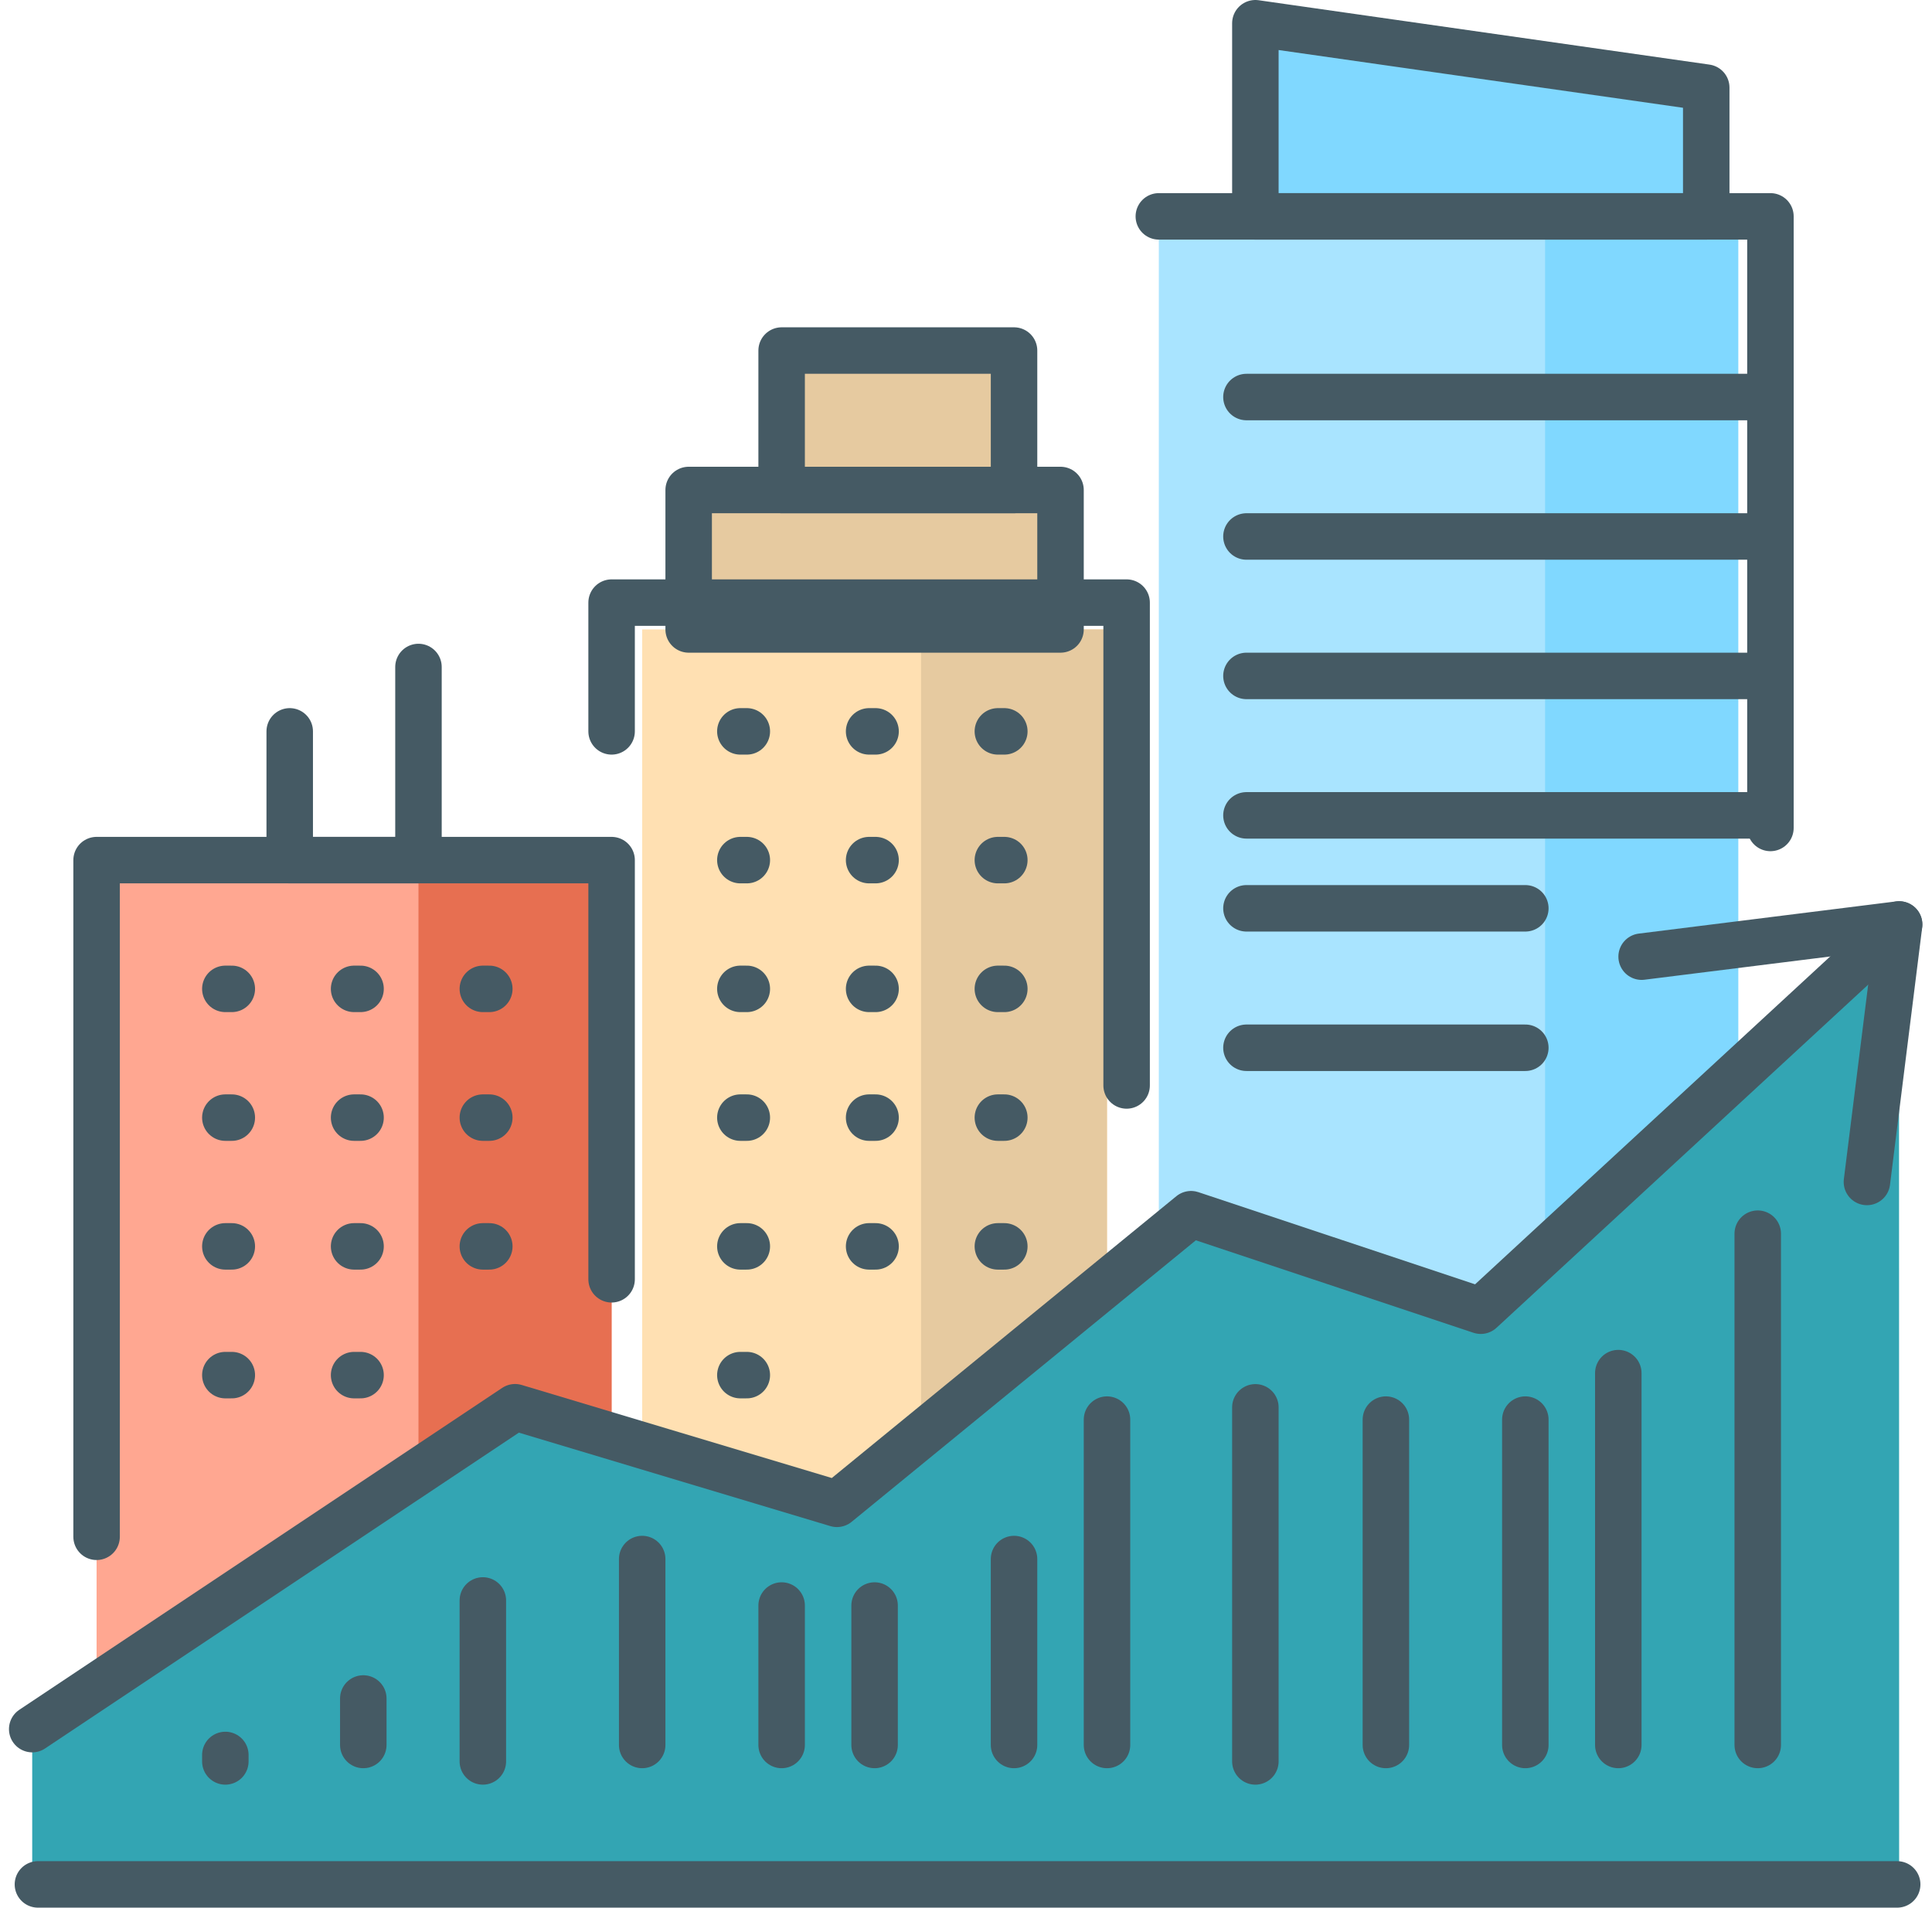 <svg xmlns="http://www.w3.org/2000/svg" width="41.565" height="41.042" viewBox="0 0 41.565 41.042">
  <g id="Growth_x2C__price_x2C__property_x2C__real_estate_x2C__city" transform="translate(0.693 0.5)">
    <g id="XMLID_339_" transform="translate(0 0)">
      <rect id="XMLID_3801_" width="10" height="24" transform="translate(13.123 13.042)" fill="#ffe0b2"/>
      <rect id="XMLID_4469_" width="4" height="24" transform="translate(19.123 13.042)" fill="#e6caa0"/>
      <rect id="XMLID_559_" width="5" height="3" transform="translate(16.123 7.042)" fill="#e6caa0"/>
      <rect id="XMLID_438_" width="8" height="3" transform="translate(14.123 10.042)" fill="#e6caa0"/>
      <rect id="XMLID_4331_" width="12.465" height="33.933" transform="translate(24.238 4.155)" fill="#a9e4ff"/>
      <rect id="XMLID_4330_" width="4.155" height="33.933" transform="translate(32.548 4.155)" fill="#80d8ff"/>
      <path id="XMLID_4208_" d="M30.2,5.655H20.5V1.5l9.7,1.385Z" transform="translate(5.815 -1.5)" fill="#80d8ff"/>
      <rect id="XMLID_3818_" width="11.08" height="18.02" transform="translate(1.385 18.005)" fill="#ffa791"/>
      <rect id="XMLID_4276_" width="4.155" height="18.02" transform="translate(8.31 18.005)" fill="#e76f51"/>
      <path id="XMLID_317_" d="M41.665,36.275H1.5V32.813l10.214-6.925,7.228,1.877,7.487-6.032,6.233,2.078,9-8.31Z" transform="translate(-1.5 3.89)" fill="#33a5b3"/>
    </g>
    <g id="XMLID_148_" transform="translate(0 0)">
      <rect id="XMLID_436_" width="5" height="3" transform="translate(16.123 7.042)" fill="none" stroke="#455a64" stroke-linecap="round" stroke-linejoin="round" stroke-miterlimit="10" stroke-width="1"/>
      <rect id="XMLID_432_" width="8" height="3" transform="translate(14.123 10.042)" fill="none" stroke="#455a64" stroke-linecap="round" stroke-linejoin="round" stroke-miterlimit="10" stroke-width="1"/>
      <path id="XMLID_4263_" d="M21.58,20.888V10.5H10.5v2.77" transform="translate(1.965 1.965)" fill="none" stroke="#455a64" stroke-linecap="round" stroke-linejoin="round" stroke-miterlimit="10" stroke-width="1"/>
      <line id="XMLID_4314_" x1="6" transform="translate(26.123 22.042)" fill="none" stroke="#455a64" stroke-linecap="round" stroke-linejoin="round" stroke-miterlimit="10" stroke-width="1"/>
      <line id="XMLID_4312_" x1="6" transform="translate(26.123 19.042)" fill="none" stroke="#455a64" stroke-linecap="round" stroke-linejoin="round" stroke-miterlimit="10" stroke-width="1"/>
      <line id="XMLID_4309_" x1="11" transform="translate(26.123 17.042)" fill="none" stroke="#455a64" stroke-linecap="round" stroke-linejoin="round" stroke-miterlimit="10" stroke-width="1"/>
      <line id="XMLID_4306_" x1="11" transform="translate(26.123 8.042)" fill="none" stroke="#455a64" stroke-linecap="round" stroke-linejoin="round" stroke-miterlimit="10" stroke-width="1"/>
      <line id="XMLID_4304_" x1="11" transform="translate(26.123 11.042)" fill="none" stroke="#455a64" stroke-linecap="round" stroke-linejoin="round" stroke-miterlimit="10" stroke-width="1"/>
      <line id="XMLID_4302_" x1="11" transform="translate(26.123 14.042)" fill="none" stroke="#455a64" stroke-linecap="round" stroke-linejoin="round" stroke-miterlimit="10" stroke-width="1"/>
      <path id="XMLID_4285_" d="M32.158,17.658V4.5H19" transform="translate(5.238 -0.345)" fill="none" stroke="#455a64" stroke-linecap="round" stroke-linejoin="round" stroke-miterlimit="10" stroke-width="1"/>
      <path id="XMLID_4191_" d="M20.5,5.655h9.7V2.885L20.5,1.5Z" transform="translate(5.815 -1.5)" fill="none" stroke="#455a64" stroke-linecap="round" stroke-linejoin="round" stroke-miterlimit="10" stroke-width="1"/>
      <path id="XMLID_4278_" d="M13.58,23.518V14.5H2.5V29.058" transform="translate(-1.115 3.505)" fill="none" stroke="#455a64" stroke-linecap="round" stroke-linejoin="round" stroke-miterlimit="10" stroke-width="1"/>
      <path id="XMLID_4179_" d="M1.5,32.811l10.388-6.925,6.925,2.078,7.618-6.231,6.233,2.076,9-8.309" transform="translate(-1.5 3.89)" fill="none" stroke="#455a64" stroke-linecap="round" stroke-linejoin="round" stroke-miterlimit="10" stroke-width="1"/>
      <line id="XMLID_4177_" y1="1" transform="translate(7.123 36.042)" fill="none" stroke="#455a64" stroke-linecap="round" stroke-linejoin="round" stroke-miterlimit="10" stroke-width="1"/>
      <line id="XMLID_4176_" y1="3.463" transform="translate(9.695 33.933)" fill="none" stroke="#455a64" stroke-linecap="round" stroke-linejoin="round" stroke-miterlimit="10" stroke-width="1"/>
      <line id="XMLID_4175_" y1="4" transform="translate(13.123 33.042)" fill="none" stroke="#455a64" stroke-linecap="round" stroke-linejoin="round" stroke-miterlimit="10" stroke-width="1"/>
      <line id="XMLID_4174_" y1="3" transform="translate(16.123 34.042)" fill="none" stroke="#455a64" stroke-linecap="round" stroke-linejoin="round" stroke-miterlimit="10" stroke-width="1"/>
      <line id="XMLID_4173_" y1="3" transform="translate(18.123 34.042)" fill="none" stroke="#455a64" stroke-linecap="round" stroke-linejoin="round" stroke-miterlimit="10" stroke-width="1"/>
      <line id="XMLID_4172_" y1="4" transform="translate(21.123 33.042)" fill="none" stroke="#455a64" stroke-linecap="round" stroke-linejoin="round" stroke-miterlimit="10" stroke-width="1"/>
      <line id="XMLID_4169_" y1="7" transform="translate(23.123 30.042)" fill="none" stroke="#455a64" stroke-linecap="round" stroke-linejoin="round" stroke-miterlimit="10" stroke-width="1"/>
      <line id="XMLID_4149_" y1="7.618" transform="translate(26.315 29.778)" fill="none" stroke="#455a64" stroke-linecap="round" stroke-linejoin="round" stroke-miterlimit="10" stroke-width="1"/>
      <line id="XMLID_4124_" y1="7" transform="translate(29.123 30.042)" fill="none" stroke="#455a64" stroke-linecap="round" stroke-linejoin="round" stroke-miterlimit="10" stroke-width="1"/>
      <line id="XMLID_4115_" y1="7" transform="translate(32.123 30.042)" fill="none" stroke="#455a64" stroke-linecap="round" stroke-linejoin="round" stroke-miterlimit="10" stroke-width="1"/>
      <line id="XMLID_4114_" y1="8" transform="translate(34.123 29.042)" fill="none" stroke="#455a64" stroke-linecap="round" stroke-linejoin="round" stroke-miterlimit="10" stroke-width="1"/>
      <line id="XMLID_4109_" y2="11" transform="translate(37.123 26.042)" fill="none" stroke="#455a64" stroke-linecap="round" stroke-linejoin="round" stroke-miterlimit="10" stroke-width="1"/>
      <path id="XMLID_4287_" d="M26.5,16.192l5.54-.693-.693,5.54" transform="translate(8.125 3.89)" fill="none" stroke="#455a64" stroke-linecap="round" stroke-linejoin="round" stroke-miterlimit="10" stroke-width="1"/>
      <path id="XMLID_3444_" d="M8.27,11.5v4.155H5.5v-2.77" transform="translate(0.04 2.35)" fill="none" stroke="#455a64" stroke-linecap="round" stroke-linejoin="round" stroke-miterlimit="10" stroke-width="1"/>
      <g id="XMLID_949_" transform="translate(15.235 15.235)">
        <g id="XMLID_2261_" transform="translate(0 11.08)">
          <g id="XMLID_2575_" transform="translate(5.54)">
            <line id="XMLID_2583_" x2="0.139" fill="none" stroke="#455a64" stroke-linecap="round" stroke-linejoin="round" stroke-miterlimit="10" stroke-width="1"/>
          </g>
          <g id="XMLID_2573_" transform="translate(2.77)">
            <line id="XMLID_2574_" x2="0.139" fill="none" stroke="#455a64" stroke-linecap="round" stroke-linejoin="round" stroke-miterlimit="10" stroke-width="1"/>
          </g>
          <g id="XMLID_2262_">
            <line id="XMLID_170_" x2="0.139" transform="translate(0 2.77)" fill="none" stroke="#455a64" stroke-linecap="round" stroke-linejoin="round" stroke-miterlimit="10" stroke-width="1"/>
            <line id="XMLID_2556_" x2="0.139" fill="none" stroke="#455a64" stroke-linecap="round" stroke-linejoin="round" stroke-miterlimit="10" stroke-width="1"/>
          </g>
        </g>
        <g id="XMLID_1186_" transform="translate(0 8.31)">
          <g id="XMLID_2138_" transform="translate(5.54)">
            <line id="XMLID_2260_" x2="0.139" fill="none" stroke="#455a64" stroke-linecap="round" stroke-linejoin="round" stroke-miterlimit="10" stroke-width="1"/>
          </g>
          <g id="XMLID_1267_" transform="translate(2.77)">
            <line id="XMLID_1274_" x2="0.139" fill="none" stroke="#455a64" stroke-linecap="round" stroke-linejoin="round" stroke-miterlimit="10" stroke-width="1"/>
          </g>
          <g id="XMLID_1187_">
            <line id="XMLID_1188_" x2="0.139" fill="none" stroke="#455a64" stroke-linecap="round" stroke-linejoin="round" stroke-miterlimit="10" stroke-width="1"/>
          </g>
        </g>
        <g id="XMLID_1179_" transform="translate(0 5.54)">
          <g id="XMLID_1184_" transform="translate(5.54)">
            <line id="XMLID_1185_" x2="0.139" fill="none" stroke="#455a64" stroke-linecap="round" stroke-linejoin="round" stroke-miterlimit="10" stroke-width="1"/>
          </g>
          <g id="XMLID_1182_" transform="translate(2.77)">
            <line id="XMLID_1183_" x2="0.139" fill="none" stroke="#455a64" stroke-linecap="round" stroke-linejoin="round" stroke-miterlimit="10" stroke-width="1"/>
          </g>
          <g id="XMLID_1180_">
            <line id="XMLID_1181_" x2="0.139" fill="none" stroke="#455a64" stroke-linecap="round" stroke-linejoin="round" stroke-miterlimit="10" stroke-width="1"/>
          </g>
        </g>
        <g id="XMLID_1170_" transform="translate(0 2.77)">
          <g id="XMLID_1177_" transform="translate(5.54)">
            <line id="XMLID_1178_" x2="0.139" fill="none" stroke="#455a64" stroke-linecap="round" stroke-linejoin="round" stroke-miterlimit="10" stroke-width="1"/>
          </g>
          <g id="XMLID_1174_" transform="translate(2.77)">
            <line id="XMLID_1175_" x2="0.139" fill="none" stroke="#455a64" stroke-linecap="round" stroke-linejoin="round" stroke-miterlimit="10" stroke-width="1"/>
          </g>
          <g id="XMLID_1171_">
            <line id="XMLID_1173_" x2="0.139" fill="none" stroke="#455a64" stroke-linecap="round" stroke-linejoin="round" stroke-miterlimit="10" stroke-width="1"/>
          </g>
        </g>
        <g id="XMLID_952_">
          <g id="XMLID_1167_" transform="translate(5.54)">
            <line id="XMLID_1169_" x2="0.139" fill="none" stroke="#455a64" stroke-linecap="round" stroke-linejoin="round" stroke-miterlimit="10" stroke-width="1"/>
          </g>
          <g id="XMLID_1165_" transform="translate(2.77)">
            <line id="XMLID_1166_" x2="0.139" fill="none" stroke="#455a64" stroke-linecap="round" stroke-linejoin="round" stroke-miterlimit="10" stroke-width="1"/>
          </g>
          <g id="XMLID_953_">
            <line id="XMLID_954_" x2="0.139" fill="none" stroke="#455a64" stroke-linecap="round" stroke-linejoin="round" stroke-miterlimit="10" stroke-width="1"/>
          </g>
        </g>
      </g>
      <line id="XMLID_217_" x2="0.139" transform="translate(6.925 29.085)" fill="none" stroke="#455a64" stroke-linecap="round" stroke-linejoin="round" stroke-miterlimit="10" stroke-width="1"/>
      <line id="XMLID_216_" x2="0.139" transform="translate(4.155 29.085)" fill="none" stroke="#455a64" stroke-linecap="round" stroke-linejoin="round" stroke-miterlimit="10" stroke-width="1"/>
      <line id="XMLID_215_" x2="0.139" transform="translate(9.695 26.315)" fill="none" stroke="#455a64" stroke-linecap="round" stroke-linejoin="round" stroke-miterlimit="10" stroke-width="1"/>
      <line id="XMLID_214_" x2="0.139" transform="translate(6.925 26.315)" fill="none" stroke="#455a64" stroke-linecap="round" stroke-linejoin="round" stroke-miterlimit="10" stroke-width="1"/>
      <line id="XMLID_210_" x2="0.139" transform="translate(4.155 26.315)" fill="none" stroke="#455a64" stroke-linecap="round" stroke-linejoin="round" stroke-miterlimit="10" stroke-width="1"/>
      <line id="XMLID_209_" x2="0.139" transform="translate(9.695 23.545)" fill="none" stroke="#455a64" stroke-linecap="round" stroke-linejoin="round" stroke-miterlimit="10" stroke-width="1"/>
      <line id="XMLID_192_" x2="0.139" transform="translate(6.925 23.545)" fill="none" stroke="#455a64" stroke-linecap="round" stroke-linejoin="round" stroke-miterlimit="10" stroke-width="1"/>
      <line id="XMLID_176_" x2="0.139" transform="translate(4.155 23.545)" fill="none" stroke="#455a64" stroke-linecap="round" stroke-linejoin="round" stroke-miterlimit="10" stroke-width="1"/>
      <line id="XMLID_175_" x2="0.139" transform="translate(9.695 20.775)" fill="none" stroke="#455a64" stroke-linecap="round" stroke-linejoin="round" stroke-miterlimit="10" stroke-width="1"/>
      <line id="XMLID_173_" x2="0.139" transform="translate(6.925 20.775)" fill="none" stroke="#455a64" stroke-linecap="round" stroke-linejoin="round" stroke-miterlimit="10" stroke-width="1"/>
      <line id="XMLID_171_" x2="0.139" transform="translate(4.155 20.775)" fill="none" stroke="#455a64" stroke-linecap="round" stroke-linejoin="round" stroke-miterlimit="10" stroke-width="1"/>
      <line id="XMLID_242_" y1="0.139" transform="translate(4.155 37.257)" fill="none" stroke="#455a64" stroke-linecap="round" stroke-linejoin="round" stroke-miterlimit="10" stroke-width="1"/>
      <line id="XMLID_338_" x1="40" transform="translate(0.123 40.042)" fill="none" stroke="#455a64" stroke-linecap="round" stroke-linejoin="round" stroke-miterlimit="10" stroke-width="1"/>
    </g>
  </g>
</svg>
